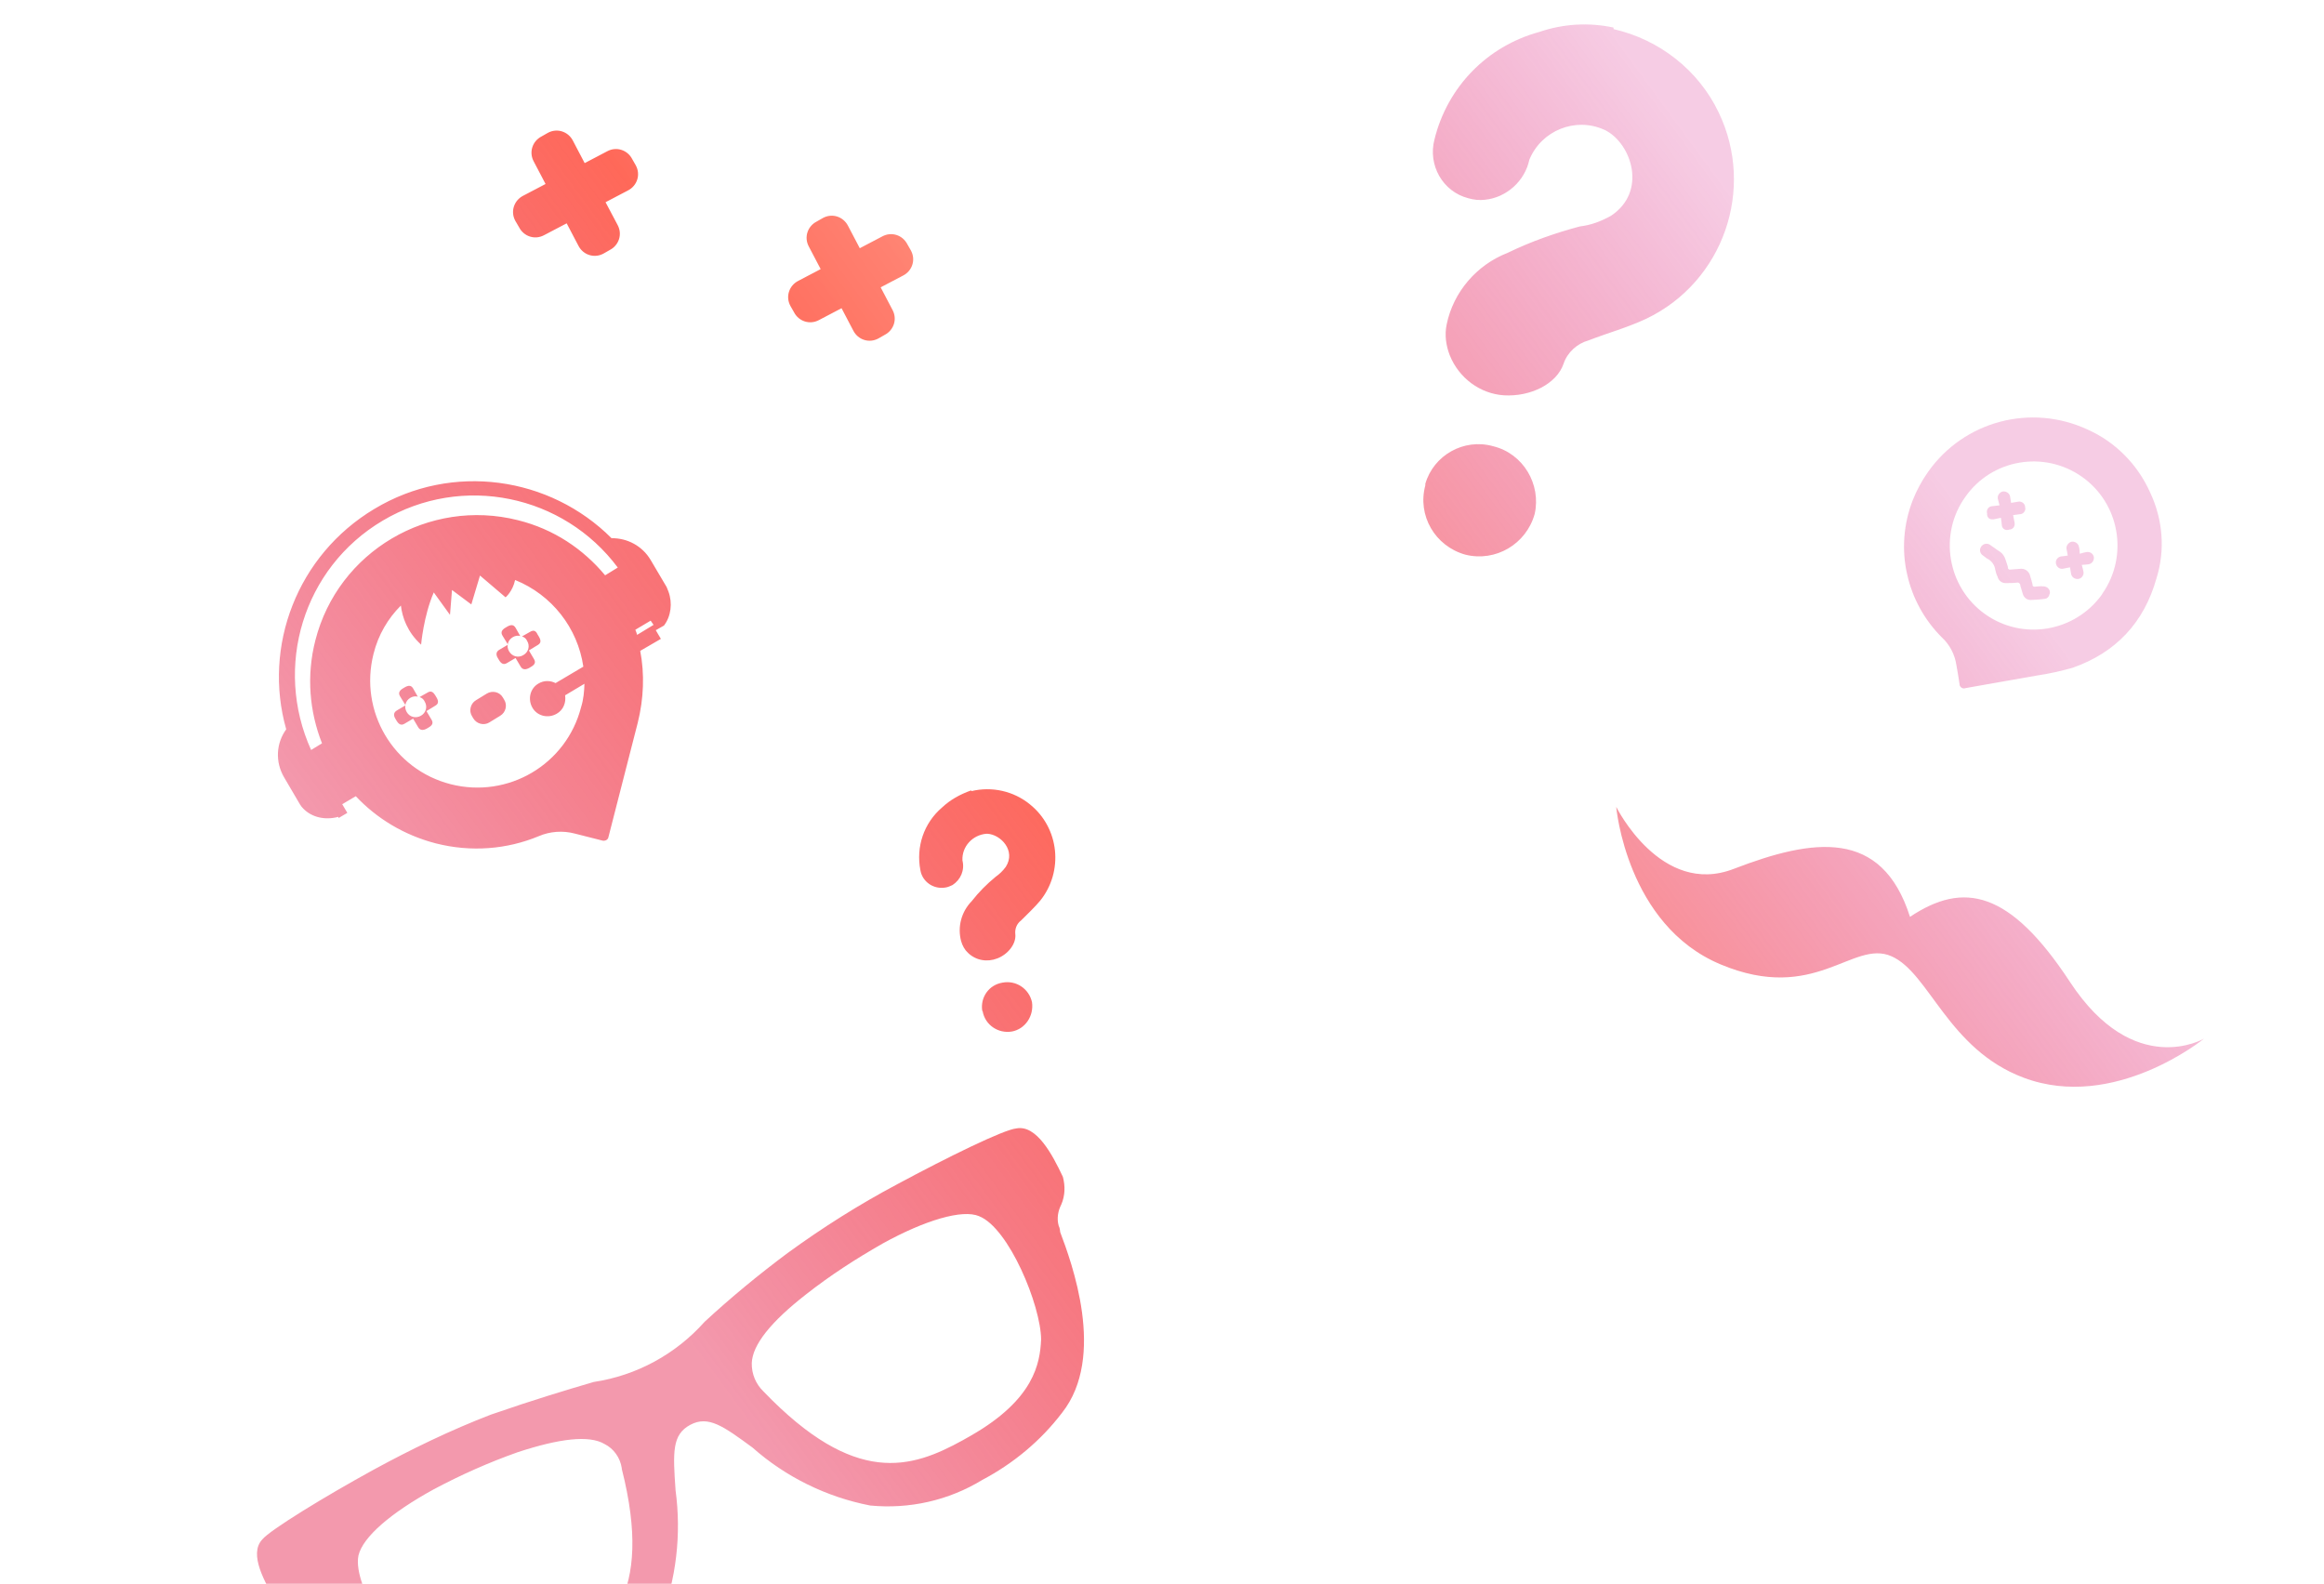<?xml version="1.0" encoding="utf-8"?>
<!-- Generator: Adobe Illustrator 22.0.0, SVG Export Plug-In . SVG Version: 6.00 Build 0)  -->
<svg version="1.1" id="Calque_1" xmlns="http://www.w3.org/2000/svg" xmlns:xlink="http://www.w3.org/1999/xlink" x="0px" y="0px"
	 viewBox="0 0 1045.8 712.7" style="enable-background:new 0 0 1045.8 712.7;" xml:space="preserve">
<style type="text/css">
	.st0{fill:url(#SVGID_1_);}
</style>
<g>
	<g>
		
			<linearGradient id="SVGID_1_" gradientUnits="userSpaceOnUse" x1="807.274" y1="179.795" x2="255.321" y2="583.663" gradientTransform="matrix(1 0 0 1 0 -54)">
			<stop  offset="0" style="stop-color:#D40076;stop-opacity:0.2"/>
			<stop  offset="0.452" style="stop-color:#FF5139;stop-opacity:0.7"/>
			<stop  offset="0.581" style="stop-color:#FF4330;stop-opacity:0.8"/>
			<stop  offset="1" style="stop-color:#E20033;stop-opacity:0.4"/>
		</linearGradient>
		<path class="st0" d="M215.3,779.7c15.8-1.9,31-6.6,45.1-13.9c15.9-7.9,28.7-20.7,36.7-36.4c7.2-18.7,9.6-38.8,6.9-58.8
			c-1.2-17.1-1.6-25,6.6-29.4c8.2-4.4,15,0.7,28,10.2c15,13.3,33.4,22.3,53,26.1c17.7,1.7,35.3-2.3,50.4-11.5
			c14-7.4,26.3-17.6,35.9-30.2c20.1-25.4,4.2-68-0.8-81.3c-0.1-1-0.2-1.9-0.7-2.9c-0.9-3.3-0.3-6.7,1.2-9.6c1.7-4,1.8-8.2,0.7-12.4
			c-4.8-10.2-11.9-23.5-20.9-21.8c-5.7,0.5-31.1,13-53.6,25.1c-17.3,9.2-33.6,19.5-49.4,31c-13,9.7-25.5,20-37.3,30.9
			c-13,14.6-30.6,24.2-49.9,27.1c-11.9,3.5-26.4,7.8-46.3,14.7c-18.2,7-35.7,15.5-52.8,24.8c-21.7,11.9-46.6,27.1-50.1,31.4
			c-6.1,6.6,0.9,18.9,7,29.3c2.5,3.5,6.2,5.8,10.6,6.3c3.3,0.6,6.3,2,8.8,4c0.7,0.6,1.3,1,2.1,2.2
			C156.3,746.8,183,782.6,215.3,779.7z M343.5,626.1c-3.3-3.2-5.3-7.7-5.2-12.7c0.3-8.2,8.5-18.5,24.4-30.9
			c10.8-8.5,22.4-16,34.5-22.9c19.2-10.6,36-15.5,43.4-12.3c13.4,5.3,27.8,40.2,27.9,55.5l0,0c-0.5,10.7-3.1,26.9-31.5,43.2
			l-3.7,2.1C410.1,660.9,384.8,669.1,343.5,626.1z M161.3,700c2-8.4,14.6-19.2,33.9-29.8c12.2-6.5,24.8-12.1,37.8-16.7
			c18.6-6.1,32-7.8,39-3.7c4.2,2.1,7.1,6.2,7.8,10.9l0,0.3c14.6,57.6-6.8,75-29.9,87.5l-3.7,2.1c-29,15.2-44.3,8.9-53.2,3.1
			C179.5,744.9,158.5,714.2,161.3,700z M931.5,441.9c-27-41.1-47.8-45.5-72-29.3c-12.7-40-43.7-35.3-79.3-21.6
			c-32.8,12.7-52.9-27.9-52.9-27.9s4.6,53.2,47,70.9c42.5,17.8,59.4-11.3,76.8-3.7c17.1,7.4,25.4,41.9,59.6,54.7
			c40.8,15.3,81.1-17.6,81.1-17.6S960.4,485.9,931.5,441.9z M671.9,200.8c-13.2-3.7-26.8,4.1-30.5,16.9v0.7
			c-3.7,13.6,4.4,27.4,18,31.2l0,0c13.6,3.4,27.4-4.7,31.2-18.3C693.6,218,685.5,204.1,671.9,200.8z M726.1,13.1v-0.7
			c-11.2-2.4-22.7-1.7-33.5,2c-23.4,6.4-41.3,24.7-47.1,48.4c-3,11.5,3.7,23.4,15.2,26.4c2.4,0.7,5.1,1,7.5,0.7c9.8-1,18-8.5,20-18
			c5.4-13.2,20.7-19.3,33.5-13.6l0,0l0.7,0.3c11.9,6.1,19,27.8,2.4,38.6c-4.4,2.4-8.8,4.1-13.9,4.7c-11.2,3-22,6.8-32.5,11.9
			c-13.9,5.4-24.4,17.6-27.4,32.2c-1,4.7-0.3,9.5,1.4,13.9c4.1,10.2,13.6,17.3,24.4,18c11.9,0.7,23.7-5.1,26.8-14.2
			c1.7-5.1,6.1-9.1,11.2-10.5c8.8-3.4,17.6-5.8,26.1-9.8c34.6-16.6,49.1-58.3,32.5-92.8C764.4,31.7,746.8,17.8,726.1,13.1z
			 M442,454.8l0.2,0.3c1.1,6.1,6.9,10.1,13.1,9.1l0,0c6.1-1.1,10-7.1,9.1-13.2c-1.3-6-7.1-10-13.3-8.8
			C445,443.2,441.1,448.8,442,454.8z M423.9,363.4c-8.2,7-11.8,17.8-9.7,28.3c0.9,5.2,6,8.6,11.2,7.7c1.1-0.1,2.2-0.7,3.2-1.1
			c3.7-2.4,5.6-6.7,4.5-11.1c-0.3-6.3,4.6-11.5,10.8-12l0,0l0.4,0c6,0.3,13,7.6,8.3,14.9c-1.3,1.8-2.9,3.3-4.6,4.5
			c-3.9,3.2-7.6,6.9-10.7,10.9c-4.7,4.8-6.5,11.6-4.8,18c0.6,2.1,1.6,3.9,3.1,5.3c3.5,3.4,8.6,4.3,13.2,2.5
			c4.9-1.9,8.5-6.6,8.1-10.8c-0.3-2.4,0.6-4.8,2.6-6.3c2.9-2.9,6-5.8,8.6-8.9c10.6-13.2,8.6-32.7-4.6-43.3c-7.3-6-17.1-8.2-26.3-6
			l-0.2-0.3C431.9,357.5,427.5,360,423.9,363.4z M896.5,233.7c0.2,0,0.4,0,0.6,0c1-0.2,2.1-0.4,3.3-0.7c0.2,1.2,0.3,2.1,0.4,3.1
			c0,1.4,1.1,2.5,2.5,2.4c0.3,0,0.5-0.1,0.9-0.2c1.4,0,2.5-1.2,2.4-2.6c0-0.2-0.1-0.5-0.1-0.8c-0.2-1-0.4-2-0.6-3.1l3-0.4
			c1.4,0,2.5-1.2,2.5-2.5c0-0.3-0.1-0.5-0.1-0.8c-0.1-1.4-1.3-2.4-2.7-2.4c-0.2,0-0.4,0.1-0.7,0.1l-2.9,0.5l-0.5-3
			c-0.3-1.4-1.8-2.4-3.4-2.1c-1.3,0.4-2.3,1.7-2.1,3.1c0.2,1,0.5,2,0.8,3.1c-1.4,0.2-2.4,0.3-3.4,0.4c-1.4,0.1-2.4,1.3-2.3,2.7
			c0,0.2,0,0.3,0.1,0.5C894,232.6,895.1,233.8,896.5,233.7z M967.6,221.7c-5.6-12.6-15.6-22.8-28.2-28.4
			c-25.4-11.8-55.6-3.9-71.8,19.1c-2.8,4-5.1,8.2-6.9,12.8c-4.1,10.6-5,22.2-2.5,33.2c2.4,10.8,7.8,20.6,15.6,28.4
			c3.6,3.3,5.9,7.8,6.6,12.6c0.5,2.8,1,5.6,1.4,8.5c0,1,0.9,1.9,2,1.9c0.2,0,0.4,0,0.5-0.1l3.3-0.6c9.7-1.7,19.3-3.4,29-5.1
			c5.4-0.8,10.8-2,16.1-3.5c19.4-6.8,32.1-20.3,37.7-40.2C974.4,247.6,973.3,233.8,967.6,221.7z M946.1,267.1c0,0.1-0.2,0.3-0.2,0.4
			c-12.2,17-35.8,20.9-52.7,8.8c-16.9-12.1-20.9-35.8-8.8-52.7c11.9-17,35.4-21,52.4-9.1C953.8,226.4,958,250,946.1,267.1z
			 M939.1,248.4L939.1,248.4c-1,0.2-2,0.4-3.2,0.8c-0.1-1.3-0.1-2.2-0.4-3.2c-0.3-1.5-1.8-2.5-3.4-2.2c-1.3,0.4-2.3,1.7-2.2,3
			c0.2,1,0.4,2,0.6,3.2c-1.2,0.2-2.1,0.3-3.1,0.4c-1.5,0.3-2.6,1.8-2.2,3.3c0.3,1.5,1.8,2.6,3.3,2.2c1-0.2,1.9-0.4,3-0.6l0.5,3
			c0.3,1.5,1.8,2.5,3.4,2.2c1.4-0.3,2.3-1.6,2.2-3c-0.2-1-0.4-1.9-0.8-3.3c1.3-0.1,2.2-0.1,3.2-0.3c1.5-0.3,2.5-1.8,2.2-3.4
			C941.8,249.1,940.6,248.3,939.1,248.4z M920.7,264.1c-0.5-0.2-1-0.3-1.5-0.2l-0.2-0.1c-1,0-2.1,0.1-3.2,0.2
			c-0.5,0.2-1-0.2-1.2-0.6l0.1-0.2c-0.3-1.3-0.7-2.6-1.1-3.9c-0.4-2.2-2.5-3.7-4.8-3.3c-1.3,0.1-2.6,0.2-3.9,0.3
			c-0.6,0.2-1.3-0.1-1.4-0.8l0,0l0.1-0.2c-0.3-1.2-0.8-2.5-1.2-3.7c-0.4-1.3-1.3-2.6-2.4-3.3c-0.7-0.4-1.3-0.9-1.9-1.3
			c-0.9-0.6-1.8-1.3-2.7-1.9c-1.3-0.8-3-0.4-3.9,0.9c-0.8,1.2-0.6,2.9,0.6,3.8c0.7,0.5,1.3,1,2,1.5c2.1,1,3.5,2.9,3.8,5.2
			c0.2,1,0.5,2,1,3c0.4,1.7,1.8,2.9,3.6,2.9c1.6,0,3.4,0,5-0.2c0.7-0.2,1.4,0.2,1.6,0.9c0,0,0,0.1,0.1,0.1l-0.1,0.2
			c0.4,1.3,0.8,2.7,1.2,4c0.5,1.6,1.9,2.6,3.5,2.6c2.1-0.1,4.2-0.2,6.2-0.5c1,0,2-0.8,2.2-1.9C922.9,266.4,922.2,264.7,920.7,264.1z
			 M152.2,367.6l0.2,0.5l3.9-2.3l-2.3-3.9l6.1-3.6c9.4,10,21.7,17.5,35.9,21.2c16,4.1,32.2,2.7,46.4-3.2c5.1-2.2,10.9-2.6,16.2-1.2
			l12.6,3.2c1.2,0.2,2.4-0.4,2.6-1.6l13.2-51.5c2.7-10.9,3.1-21.9,1.1-32.3l9.3-5.4l-2.3-3.9l3.7-2.1c3.2-4.2,3.9-10.2,2-15.3
			c-0.2-0.5-0.5-1.3-0.8-2l-7.2-12.2c-3.8-6.4-10.6-9.9-17.6-9.8c-27.7-27.7-71.6-34.3-106.7-13.2c-34.8,20.8-50.3,61.9-39.7,99.2
			c-4.5,6.2-5.1,14.6-0.9,21.7L135,362c0.4,0.7,1,1.4,1.5,1.9C140.3,367.8,146.2,369.2,152.2,367.6z M262.5,300l-12.5,7.4
			c-2.3-1.2-5.2-1.3-7.7,0.2c-3.8,2.2-4.9,7.1-2.7,10.9c2.2,3.8,7.1,4.9,10.9,2.7c3-1.7,4.3-5,3.8-8.3l8.7-5.2
			c-0.1,3.4-0.4,7-1.5,10.5c-6.6,25.8-32.8,41.3-58.7,34.7c-25.8-6.6-41.3-32.8-34.7-58.7c2.1-8.5,6.5-15.9,12.3-21.7
			c0.6,5.1,2.8,11.9,9.1,17.6c0,0,1.1-12.9,5.7-23.5l7.3,10.1l0.9-11.2l8.7,6.5l3.9-13l11.5,9.8c0,0,3.2-2.6,4.3-7.8
			C248.4,267.7,260,282.7,262.5,300z M294.1,281.2l-7.4,4.5c-0.2-0.8-0.5-1.6-0.8-2.3l6.9-4.1L294.1,281.2z M172.2,234.3
			c35.9-21.3,81.4-11.6,105.8,21.1l-5.7,3.5c-9.8-11.8-23.1-20.8-39.2-24.8c-40-10.1-81,14-91.2,54.1c-4.1,16-2.6,32.1,3,46.3
			l-4.9,3C123.1,300.2,136.3,255.6,172.2,234.3z M192.5,311.6l-3.7,2.1c1,0.3,1.9,1,2.3,2c1.4,2.3,0.6,5.1-1.7,6.4s-5.1,0.6-6.4-1.7
			s-0.6-5.1,1.7-6.4c1-0.6,2.3-0.8,3.3-0.5l-2.1-3.7c-0.9-1.5-2.1-1.4-3.6-0.6l-1,0.6c-1.5,0.9-2.2,2-1.3,3.5l2.5,4.1l-3.9,2.3
			c-1.5,0.9-1.6,2.2-0.7,3.7l0.6,1c0.9,1.5,2,2.2,3.5,1.3l3.9-2.3l2.3,3.9c0.9,1.5,2.3,1.4,3.8,0.6l1-0.6c1.5-0.9,2.1-1.9,1.2-3.4
			l-2.3-3.9l4.1-2.5c1.5-0.9,1.3-2.2,0.4-3.7l-0.6-1C195,311.5,194,310.7,192.5,311.6z M219.1,312.1l-4.9,3
			c-2.5,1.5-3.3,4.8-1.8,7.2l0.6,1c1.5,2.5,4.8,3.3,7.2,1.8l4.9-3c2.5-1.5,3.3-4.8,1.8-7.2l-0.6-1
			C224.9,311.4,221.6,310.6,219.1,312.1z M238.6,284.3l-3.7,2.1c1,0.3,1.9,1,2.3,2c1.4,2.3,0.6,5.1-1.7,6.4
			c-2.3,1.4-5.1,0.6-6.4-1.7c-1.4-2.3-0.6-5.1,1.7-6.4c1-0.6,2.3-0.8,3.3-0.5l-2.1-3.7c-0.9-1.5-2.1-1.4-3.6-0.6l-1,0.6
			c-1.5,0.9-2.2,2-1.3,3.5l2.5,4.1l-3.9,2.3c-1.5,0.9-1.6,2.2-0.7,3.7l0.6,1c0.9,1.5,2,2.2,3.5,1.3l3.9-2.3l2.3,3.9
			c0.9,1.5,2.3,1.4,3.8,0.6l1-0.6c1.5-0.9,2.1-1.9,1.2-3.4l-2.3-3.9l4.1-2.5c1.5-0.9,1.3-2.2,0.4-3.7l-0.6-1
			C241.2,284,240.3,283.3,238.6,284.3z M233.6,102.3c2.1,4.1,7.1,5.8,11.3,3.5l10.1-5.3l5.3,10.1c2.1,4.1,7.1,5.8,11.3,3.5l2.8-1.6
			c4.1-2.1,5.8-7.1,3.5-11.3L272.5,91l10.1-5.3c4.1-2.1,5.8-7.1,3.5-11.3l-1.6-2.8c-2.1-4.1-7.1-5.8-11.3-3.5l-10.1,5.3l-5.3-10.1
			c-2.1-4.1-7.1-5.8-11.3-3.5l-2.8,1.6c-4.1,2.1-5.8,7.1-3.5,11.3l5.3,10.1l-10.1,5.3c-4.1,2.1-5.8,7.1-3.5,11.3L233.6,102.3z
			 M357.3,140.5c2.1,4.1,7.1,5.8,11.3,3.5l10.1-5.3l5.3,10.1c2.1,4.1,7.1,5.8,11.3,3.5l2.8-1.6c4.1-2.1,5.8-7.1,3.5-11.3l-5.3-10.1
			l10.1-5.3c4.1-2.1,5.8-7.1,3.5-11.3l-1.6-2.8c-2.1-4.1-7.1-5.8-11.3-3.5l-10.1,5.3l-5.3-10.1c-2.1-4.1-7.1-5.8-11.3-3.5l-2.8,1.6
			c-4.1,2.1-5.8,7.1-3.5,11.3l5.3,10.1l-10.1,5.3c-4.1,2.1-5.8,7.1-3.5,11.3L357.3,140.5z"/>
	</g>
</g>
</svg>
